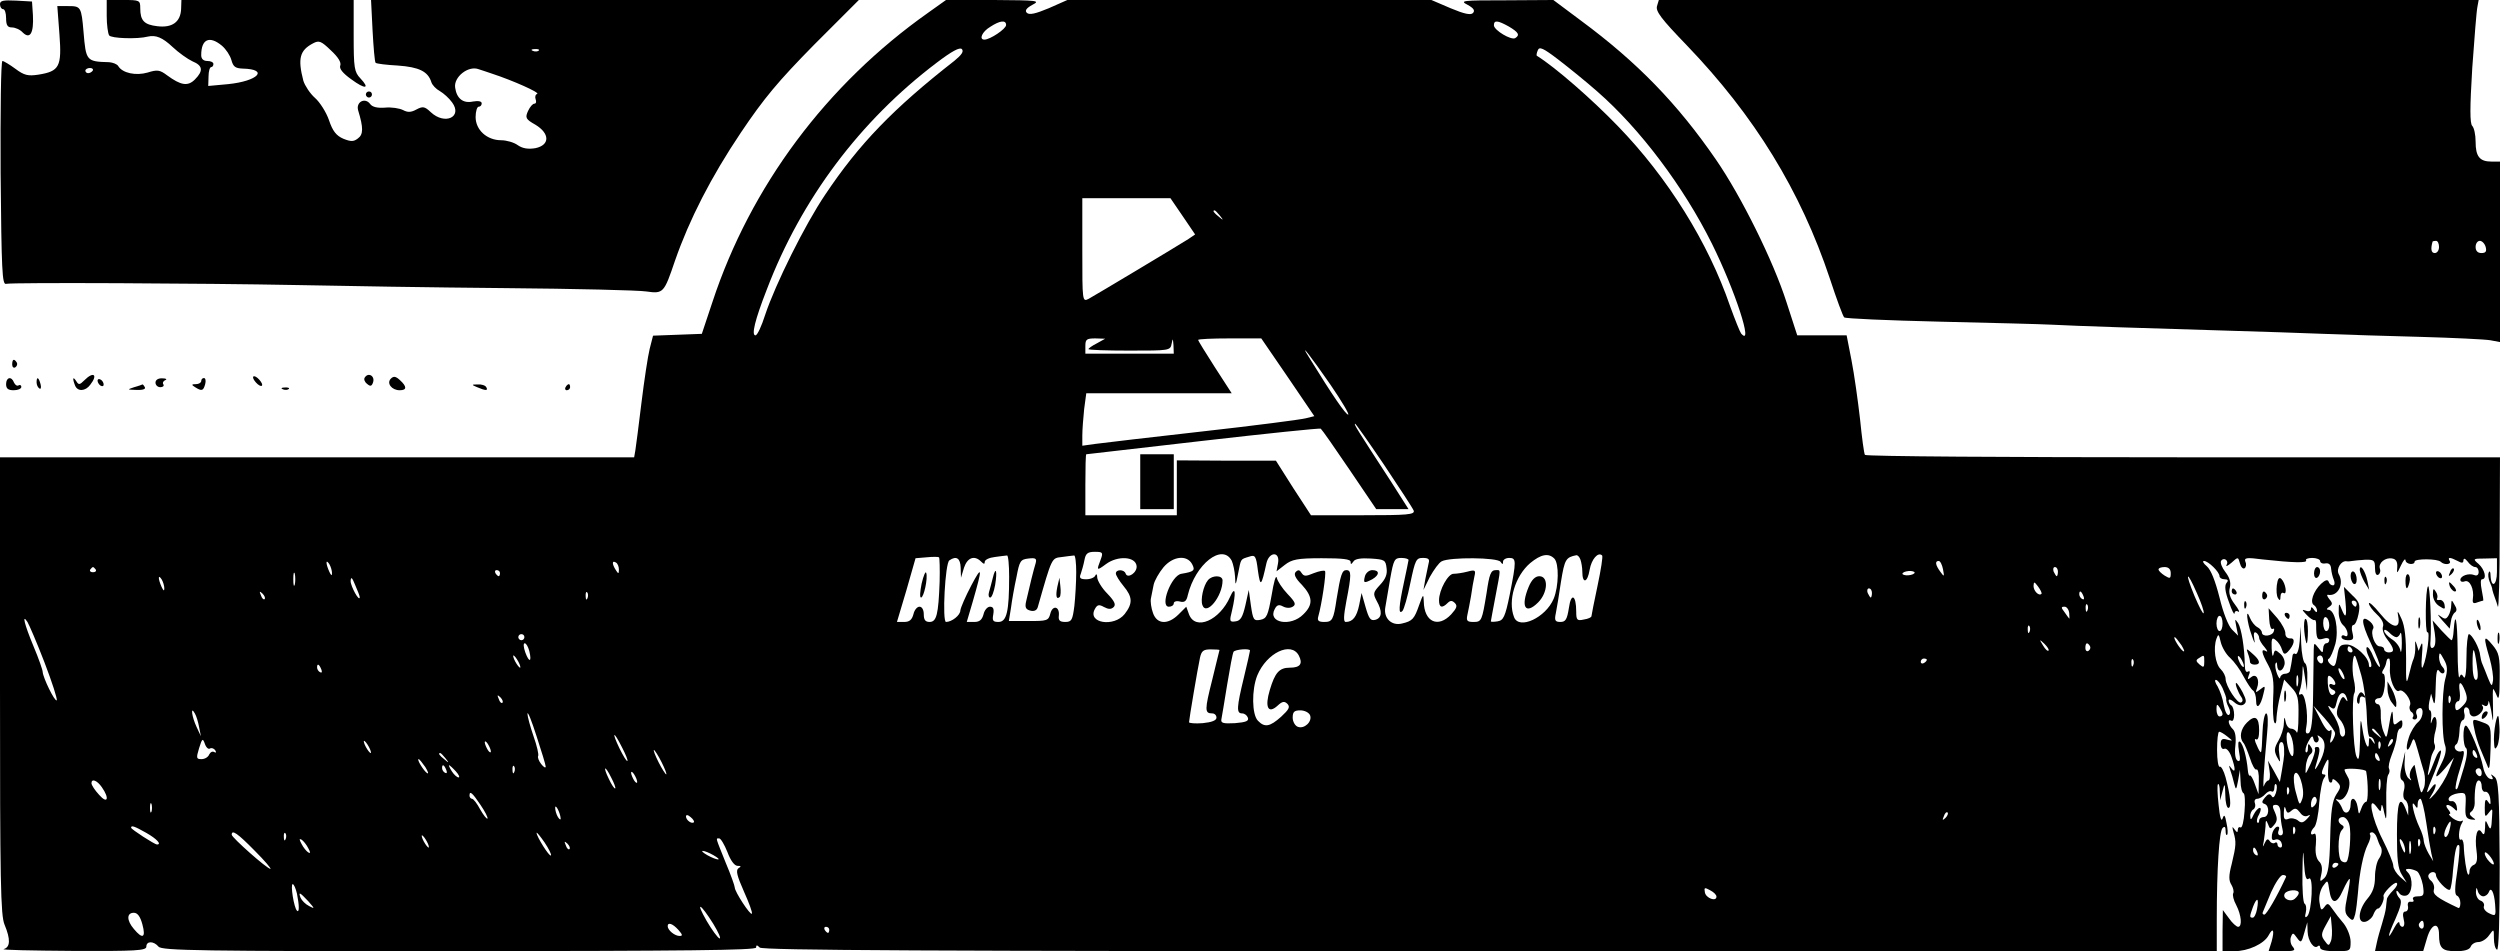 <?xml version="1.0" standalone="no"?>
<!DOCTYPE svg PUBLIC "-//W3C//DTD SVG 20010904//EN"
 "http://www.w3.org/TR/2001/REC-SVG-20010904/DTD/svg10.dtd">
<svg version="1.0" xmlns="http://www.w3.org/2000/svg"
 width="820pt" height="312pt" viewBox="0 0 820 312"
 preserveAspectRatio="xMidYMid meet">

<g transform="translate(0,312) scale(0.1,-0.1)"
fill="#000000" stroke="none">
<path d="M0 3106 c0 -9 5 -16 10 -16 6 0 10 -13 10 -30 0 -23 5 -30 19 -30 11
0 27 -7 36 -17 24 -23 36 -1 33 57 l-3 45 -52 3 c-43 2 -53 0 -53 -12z"/>
<path d="M350 3068 c0 -29 4 -58 8 -64 6 -10 93 -13 127 -4 26 6 48 -3 81 -34
20 -19 50 -40 65 -47 34 -14 37 -31 8 -60 -23 -23 -46 -19 -91 14 -24 18 -32
19 -64 9 -38 -11 -82 -2 -96 21 -4 7 -18 12 -30 13 -75 2 -76 4 -84 99 -7 83
-9 85 -50 85 l-36 0 7 -93 c8 -106 0 -121 -70 -132 -33 -5 -46 -2 -74 19 -19
14 -39 26 -43 26 -5 0 -7 -165 -6 -367 3 -321 5 -368 18 -364 21 5 645 2 955
-4 143 -3 449 -8 680 -10 231 -2 440 -7 465 -11 56 -8 58 -5 94 101 47 135
118 274 216 420 76 113 122 168 240 288 l147 147 -800 0 -800 0 5 -100 c3 -55
7 -103 10 -106 3 -3 36 -7 73 -9 69 -5 99 -19 110 -55 3 -9 15 -22 28 -29 12
-7 30 -23 40 -37 35 -48 -24 -75 -70 -32 -20 19 -26 20 -47 9 -18 -10 -29 -10
-44 -2 -12 6 -38 10 -59 8 -25 -2 -42 2 -49 12 -17 23 -48 6 -39 -22 17 -56
17 -78 -1 -91 -14 -11 -23 -11 -48 -1 -23 10 -35 25 -47 61 -9 26 -30 59 -46
73 -16 14 -33 40 -38 56 -19 73 -12 100 32 123 19 10 26 8 58 -23 24 -22 35
-40 31 -50 -4 -10 8 -25 36 -45 46 -34 63 -32 30 3 -20 21 -22 34 -22 140 l0
117 -282 0 -283 0 -1 -30 c-2 -42 -29 -62 -78 -56 -43 5 -56 18 -56 59 0 26
-2 27 -55 27 l-55 0 0 -52z m378 -98 c13 -11 27 -32 31 -47 6 -22 13 -27 37
-28 87 -2 51 -41 -48 -51 l-65 -6 1 31 c0 17 4 31 9 31 4 0 7 5 7 10 0 6 -9
10 -20 10 -13 0 -20 7 -20 19 0 53 27 65 68 31z m1039 -16 c-3 -3 -12 -4 -19
-1 -8 3 -5 6 6 6 11 1 17 -2 13 -5z m-1463 -66 c-3 -4 -9 -8 -15 -8 -5 0 -9 4
-9 8 0 5 7 9 15 9 8 0 12 -4 9 -9z m1311 -10 c67 -22 157 -62 147 -66 -6 -2
-8 -10 -5 -18 3 -8 1 -14 -4 -14 -6 0 -15 -11 -21 -24 -10 -22 -8 -27 24 -45
48 -29 48 -67 0 -77 -24 -4 -42 -1 -58 10 -12 9 -37 16 -54 16 -47 0 -84 34
-84 76 0 19 5 34 10 34 6 0 10 5 10 11 0 7 -11 9 -29 6 -32 -7 -53 10 -58 45
-6 35 43 74 77 61 8 -3 29 -9 45 -15z"/>
<path d="M3044 3078 c-333 -235 -582 -569 -707 -948 l-35 -105 -80 -3 -80 -3
-11 -43 c-6 -24 -18 -104 -27 -177 -9 -74 -18 -144 -20 -156 l-4 -23 -1040 0
-1040 0 0 -749 c0 -643 2 -754 15 -784 20 -48 19 -74 -3 -80 -9 -3 92 -5 226
-6 209 -1 242 1 242 14 0 19 24 19 40 0 11 -13 134 -15 986 -15 737 1 974 3
974 12 0 9 3 9 12 0 9 -9 555 -12 2395 -12 l2384 0 0 103 c0 169 8 290 19 301
7 7 10 4 10 -9 0 -10 2 -16 5 -13 3 3 2 20 -2 38 -5 28 -8 30 -13 15 -4 -12
-9 4 -13 45 -4 35 -5 66 -2 68 3 3 6 -8 6 -24 l1 -29 8 30 c7 28 8 27 9 -12 0
-24 5 -43 10 -43 11 0 7 40 -9 100 -6 22 -15 38 -19 35 -5 -2 -9 22 -9 55 0
33 3 60 7 60 4 0 16 -7 27 -16 19 -15 19 -15 -1 -10 -16 5 -21 1 -21 -14 0
-12 5 -19 12 -16 7 3 17 -9 23 -26 14 -39 14 -57 0 -38 -9 12 -9 11 -4 -5 4
-11 10 -31 13 -45 6 -23 7 -22 13 10 l6 35 2 -37 c0 -20 5 -38 10 -40 4 -1 6
-29 3 -60 -2 -32 -8 -55 -13 -52 -5 3 -9 -1 -9 -8 0 -10 -3 -9 -11 2 -8 11 -8
9 -3 -10 9 -31 9 -42 -6 -104 -10 -38 -10 -54 -1 -68 6 -10 9 -23 6 -28 -3 -5
1 -23 10 -39 17 -33 20 -71 6 -71 -5 0 -19 12 -30 28 l-20 27 -1 -67 0 -68 38
0 c46 0 98 24 113 52 15 28 20 17 10 -20 l-10 -32 46 0 c39 0 44 2 33 15 -7 8
-9 22 -6 31 6 16 8 15 20 -2 13 -18 15 -17 24 16 l10 35 1 -31 c1 -31 22 -60
34 -47 4 3 7 1 7 -5 0 -8 19 -12 50 -12 49 0 50 0 50 31 0 17 -10 43 -22 59
-13 15 -30 37 -38 49 -13 19 -16 20 -26 6 -10 -13 -12 -11 -16 15 -3 18 2 39
11 53 16 22 16 22 21 -12 7 -48 24 -49 45 -1 10 22 20 39 22 37 2 -2 -2 -28
-8 -57 -9 -44 -9 -55 4 -68 14 -14 16 -13 22 9 3 13 7 44 9 69 5 69 18 131 32
159 7 13 11 28 8 33 -3 4 0 8 6 8 6 0 13 -8 16 -17 3 -10 9 -25 14 -33 4 -10
2 -23 -6 -35 -8 -10 -14 -38 -14 -61 0 -31 -7 -51 -25 -72 -31 -37 -34 -83 -5
-75 10 3 22 14 25 24 4 10 10 19 15 19 8 0 22 30 18 40 -4 9 36 49 43 44 5 -3
-1 -14 -11 -24 -11 -11 -21 -24 -21 -30 -1 -5 -2 -18 -3 -27 -1 -10 -7 -34
-13 -53 -6 -19 -14 -47 -17 -62 l-6 -28 79 0 79 0 13 44 c14 47 39 54 39 11 0
-45 10 -55 55 -55 29 0 45 5 49 15 3 8 14 15 25 15 11 0 27 10 35 22 16 22 16
22 16 -9 0 -18 4 -35 10 -38 6 -4 9 93 9 274 -1 241 -4 283 -17 293 -12 10
-14 10 -8 1 5 -9 2 -11 -8 -7 -8 3 -18 20 -21 37 -9 45 -47 137 -57 137 -11 0
-10 -67 1 -74 5 -4 3 -29 -6 -59 -9 -28 -17 -58 -20 -66 -2 -8 -6 -12 -8 -9
-3 3 3 33 14 67 15 49 16 61 6 57 -17 -6 -32 13 -18 23 5 3 9 22 10 41 0 19 5
36 11 38 5 1 8 12 5 22 -3 11 0 20 6 20 6 0 11 -7 11 -15 0 -8 6 -15 14 -15
18 0 38 25 28 35 -4 5 -1 5 6 1 7 -5 13 -1 14 11 0 10 4 -2 9 -27 7 -45 7 -45
6 13 -1 31 -1 57 1 57 1 0 7 -10 12 -23 6 -16 9 0 9 58 1 71 -2 84 -24 110
-29 35 -30 27 -9 -44 8 -29 13 -62 11 -74 -3 -20 -5 -19 -16 8 -6 17 -15 37
-18 45 -4 8 -7 22 -8 30 -1 22 -27 70 -37 70 -4 0 -8 -35 -8 -77 0 -48 -4 -73
-9 -64 -7 11 -9 11 -14 0 -3 -8 -6 33 -6 90 -1 99 -8 132 -13 63 -1 -18 -4
-32 -7 -32 -2 0 -17 15 -33 32 l-29 33 7 -41 c4 -27 2 -44 -5 -48 -7 -5 -11 2
-9 21 4 55 -2 186 -8 180 -9 -8 -10 -156 -2 -151 10 6 -2 -84 -14 -111 -5 -13
-7 -1 -4 35 3 34 2 47 -3 35 l-8 -20 -6 20 c-5 16 -6 15 -5 -5 1 -14 -2 -32
-5 -40 -4 -8 -11 -33 -16 -55 -8 -34 -10 -26 -9 55 0 66 -4 106 -15 130 -12
27 -15 29 -11 9 9 -45 -19 -41 -59 8 -20 25 -37 40 -37 34 0 -7 12 -23 26 -36
17 -16 24 -30 20 -41 -3 -9 3 -27 14 -41 24 -31 25 -43 5 -43 -8 0 -15 5 -15
10 0 6 -7 10 -15 10 -15 0 -31 42 -21 58 3 5 -1 15 -9 22 -32 27 -32 1 1 -69
19 -40 33 -76 30 -78 -3 -3 -12 12 -21 32 -8 21 -18 35 -22 32 -3 -4 0 -18 7
-32 7 -14 10 -28 7 -32 -4 -3 -7 -1 -7 6 0 25 -45 66 -72 67 -23 0 -27 -5 -32
-39 -6 -33 -9 -37 -22 -26 -8 7 -11 15 -6 18 6 3 15 25 22 49 12 47 -1 112
-23 112 -7 0 -6 4 2 9 12 8 13 12 1 26 -7 9 -9 15 -4 14 32 -6 54 35 35 68 -9
17 8 45 26 42 4 -1 13 0 18 1 6 1 25 3 42 4 30 1 33 -2 33 -27 0 -17 4 -26 11
-22 6 4 8 13 5 20 -6 18 18 38 41 33 12 -2 17 -11 16 -28 -2 -23 -1 -23 12 5
8 17 14 24 15 18 0 -14 30 -18 30 -5 0 10 76 10 86 -1 11 -11 36 -9 29 3 -8
13 1 13 26 0 14 -8 19 -7 19 2 1 8 5 7 14 -4 7 -10 18 -18 25 -18 6 0 11 -7
11 -16 0 -10 -6 -14 -15 -10 -18 7 -45 -3 -45 -16 0 -6 7 -8 14 -5 17 7 32
-26 27 -57 -2 -14 2 -17 14 -12 9 3 18 6 20 6 1 0 -1 16 -5 35 -4 20 -4 35 1
35 17 0 9 32 -11 50 -20 17 -19 18 20 18 l40 1 0 -45 c0 -45 -19 -55 -21 -11
0 12 -3 16 -6 9 -3 -7 -1 -20 3 -30 4 -9 9 -21 9 -27 1 -5 5 -17 8 -25 3 -8 8
-22 10 -30 3 -8 6 99 6 238 l1 252 -1039 0 c-572 0 -1042 3 -1044 8 -3 4 -10
57 -16 117 -7 61 -19 147 -28 193 l-16 82 -81 0 -81 0 -35 108 c-43 135 -149
349 -232 469 -126 183 -258 319 -442 455 l-91 68 -155 -1 c-146 0 -153 -1
-126 -15 20 -11 25 -19 17 -27 -7 -7 -28 -3 -73 16 l-63 27 -597 0 -597 0 -61
-27 c-43 -18 -64 -23 -72 -15 -7 7 -2 15 18 26 27 14 20 15 -127 16 l-156 0
-59 -42z m256 -40 c0 -13 -53 -48 -71 -48 -19 0 -8 26 19 42 32 21 52 23 52 6z
m1649 -5 c32 -19 37 -28 21 -38 -13 -8 -70 26 -70 42 0 18 13 16 49 -4z
m-1818 -112 c-201 -157 -313 -273 -424 -439 -67 -99 -164 -295 -197 -394 -12
-38 -26 -68 -32 -68 -14 0 -2 50 37 150 113 297 306 554 557 744 50 38 76 52
83 45 7 -8 -1 -19 -24 -38z m2108 -101 c140 -122 283 -312 376 -499 76 -153
138 -343 96 -295 -4 5 -20 45 -36 89 -72 210 -205 423 -369 592 -84 87 -204
192 -265 230 -2 1 -1 9 3 18 5 13 17 8 68 -31 35 -27 92 -73 127 -104z m-1359
-410 l40 -59 -22 -15 c-36 -23 -305 -184 -327 -196 -21 -11 -21 -9 -21 160 l0
170 145 0 144 0 41 -60z m121 3 c13 -16 12 -17 -3 -4 -17 13 -22 21 -14 21 2
0 10 -8 17 -17z m-403 -419 c-16 -8 -28 -17 -28 -19 0 -3 60 -5 134 -5 132 0
135 0 139 23 4 19 4 18 6 -5 l1 -28 -145 0 -145 0 0 25 c0 22 4 25 33 25 l32
-1 -27 -15z m626 -111 l87 -128 -28 -7 c-15 -4 -167 -24 -338 -43 -170 -19
-329 -38 -352 -41 l-43 -6 0 33 c0 19 3 58 6 87 l7 52 238 0 239 0 -55 85
c-30 47 -55 87 -55 90 0 3 47 5 103 5 l104 0 87 -127z m140 -25 c37 -54 63
-98 58 -98 -8 0 -51 62 -129 189 -34 54 6 3 71 -91z m176 -263 c50 -75 94
-142 97 -150 4 -13 -21 -15 -166 -15 l-171 0 -58 89 -57 90 -162 0 -163 1 0
-90 0 -90 -150 0 -150 0 0 100 c0 55 1 100 3 100 1 0 173 20 382 44 209 24
383 42 387 40 4 -3 46 -63 94 -134 l88 -130 53 0 53 0 -56 88 c-113 174 -125
192 -119 192 2 0 45 -61 95 -135z m-930 -311 c-14 -36 -13 -37 18 -14 38 28
96 25 100 -6 3 -22 -30 -44 -36 -25 -5 14 -32 14 -32 0 0 -6 11 -24 25 -41 30
-36 31 -57 4 -92 -35 -44 -123 -30 -98 16 8 15 14 16 30 7 15 -8 24 -8 32 0 8
8 2 20 -21 44 -18 18 -32 42 -33 52 0 11 -3 14 -6 8 -2 -7 -16 -13 -30 -13
-20 0 -24 4 -18 18 3 9 9 29 12 45 4 22 11 27 34 27 26 0 28 -2 19 -26z m-528
-72 c-4 -108 -10 -132 -33 -132 -14 0 -19 7 -19 25 0 15 -6 25 -14 25 -8 0
-17 -11 -20 -25 -5 -18 -13 -25 -30 -25 l-24 0 31 104 30 105 36 3 c20 2 38 2
41 0 2 -2 3 -38 2 -80z m228 16 c0 -114 -8 -148 -35 -148 -18 0 -21 4 -17 25
3 18 0 25 -11 25 -8 0 -18 -11 -21 -25 -5 -18 -13 -25 -30 -25 l-25 0 20 68
c32 111 31 120 -5 52 -19 -36 -35 -73 -36 -82 0 -16 -28 -38 -47 -38 -13 0 -3
194 11 202 23 16 36 7 37 -24 l1 -33 10 33 c11 33 34 42 56 20 9 -9 12 -9 12
-1 0 7 15 14 33 16 17 2 35 5 40 5 4 1 7 -31 7 -70z m220 15 c0 -32 -3 -82 -6
-110 -6 -47 -9 -53 -30 -53 -18 0 -23 5 -21 21 3 31 -21 35 -28 6 -6 -23 -11
-24 -71 -24 l-65 0 7 43 c3 24 11 69 18 101 10 53 13 58 39 61 24 3 28 0 24
-15 -6 -19 -21 -79 -31 -124 -5 -21 -2 -28 14 -32 12 -3 21 1 24 12 47 165 45
160 79 164 17 2 35 5 40 5 4 1 7 -24 7 -55z m510 38 c5 -11 10 -35 11 -53 1
-31 2 -30 10 11 10 50 7 46 36 55 20 7 23 3 29 -46 8 -55 11 -52 28 25 9 38
45 39 38 0 l-5 -27 27 21 c23 18 41 22 121 22 69 0 95 -3 95 -12 0 -9 2 -9 9
1 5 9 25 12 57 10 46 -3 49 -5 52 -32 3 -20 -4 -36 -22 -55 -22 -24 -23 -28
-11 -51 20 -35 18 -57 -4 -63 -16 -4 -21 4 -32 42 l-13 46 -8 -40 c-8 -38 -21
-55 -44 -55 -8 0 -7 20 2 68 17 87 17 102 0 102 -14 0 -19 -15 -32 -95 -10
-68 -14 -75 -40 -75 -19 0 -24 4 -20 18 11 38 27 144 22 149 -3 3 -19 0 -37
-7 -26 -11 -32 -11 -40 1 -6 10 -11 11 -19 3 -7 -7 -2 -20 20 -42 36 -39 38
-65 5 -97 -41 -42 -118 -28 -94 17 7 14 14 16 27 9 11 -6 24 -6 32 -1 12 7 9
15 -17 42 -17 18 -33 42 -35 53 -3 11 -10 -14 -17 -57 -12 -67 -16 -77 -37
-81 -22 -4 -24 0 -31 47 l-7 51 -11 -50 c-9 -39 -16 -51 -32 -53 -20 -3 -21 0
-12 35 14 60 11 84 -6 46 -34 -78 -114 -113 -135 -58 l-9 25 -25 -25 c-35 -35
-71 -33 -84 4 -6 16 -9 38 -7 48 2 10 6 30 9 45 3 14 18 40 32 57 31 37 77 42
94 11 11 -21 7 -25 -35 -32 -33 -5 -72 -108 -41 -108 9 0 16 5 16 11 0 6 9 9
20 6 15 -4 22 1 26 21 25 102 113 171 144 113z m1058 7 c16 -16 15 -91 -2
-132 -26 -62 -114 -103 -130 -60 -21 54 4 135 53 177 35 29 60 34 79 15z m86
-4 c3 -9 6 -26 6 -39 0 -41 17 -37 24 6 6 35 28 60 41 47 3 -3 -4 -47 -15 -99
-11 -52 -20 -97 -20 -100 0 -4 -11 -9 -25 -11 -22 -5 -25 -2 -25 26 0 55 -17
63 -24 12 -6 -38 -11 -46 -28 -46 -17 0 -20 5 -15 28 3 15 11 62 17 104 12 74
16 80 51 87 4 0 10 -6 13 -15z m-564 -1 c-1 -5 -7 -37 -15 -73 -17 -79 -19
-108 -5 -94 5 5 17 47 26 92 16 76 19 82 41 82 18 0 23 -4 19 -17 -2 -10 -7
-34 -11 -53 l-6 -35 21 43 c13 23 30 47 39 51 26 14 184 13 193 -2 6 -9 8 -9
8 1 0 6 9 12 20 12 24 0 24 -9 2 -120 -15 -74 -21 -85 -40 -88 -12 -2 -22 -2
-22 0 0 2 7 38 15 81 18 95 18 87 1 87 -16 0 -21 -13 -30 -75 -15 -91 -16 -95
-43 -95 -21 0 -24 4 -20 23 3 12 8 40 12 62 3 22 8 51 11 64 5 21 3 23 -23 16
-15 -4 -36 -7 -45 -7 -18 1 -48 -53 -48 -87 0 -24 10 -27 28 -9 9 9 15 9 24 0
9 -9 6 -17 -12 -37 -43 -46 -89 -25 -90 42 -1 26 -2 25 -15 -11 -16 -46 -22
-53 -56 -61 -35 -9 -62 18 -55 54 2 14 10 56 16 94 11 61 14 67 36 67 13 0 24
-3 24 -7z m2683 -16 c-3 -7 4 -3 16 7 22 20 22 20 28 -2 3 -12 10 -19 15 -16
5 3 7 13 3 21 -5 14 3 15 57 8 100 -11 147 -12 142 -3 -3 4 6 8 20 8 14 0 26
-5 26 -10 0 -6 8 -10 17 -8 12 2 18 -4 19 -17 1 -11 5 -28 9 -37 4 -10 3 -18
-3 -18 -6 0 -12 5 -14 12 -3 8 -11 6 -25 -7 -25 -24 -38 -61 -23 -70 5 -3 10
-12 10 -18 0 -7 -4 -6 -10 3 -6 9 -10 11 -10 3 0 -7 -7 -10 -17 -6 -14 5 -13
3 3 -14 10 -11 22 -18 25 -17 4 2 6 -4 6 -14 0 -48 3 -53 23 -47 11 4 20 2 20
-4 0 -6 -4 -11 -10 -11 -5 0 -10 -8 -10 -17 -1 -16 -2 -16 -15 1 -15 19 -15
19 -16 -5 0 -13 -1 -79 -2 -146 -1 -88 -6 -124 -15 -128 -9 -3 -11 3 -7 23 7
39 -5 113 -18 105 -7 -4 -8 0 -4 11 4 10 8 34 9 54 1 37 1 36 8 -8 l7 -45 1
42 c1 23 -2 45 -8 48 -5 3 -11 32 -12 63 l-2 57 -3 -48 c-2 -26 -8 -45 -14
-42 -5 4 -10 -1 -10 -9 -1 -9 -3 -20 -4 -26 -1 -5 -3 -14 -4 -20 0 -5 -8 -10
-16 -10 -8 0 -15 -6 -16 -12 0 -7 -5 -2 -10 11 -5 13 -8 29 -5 35 2 6 5 3 5
-6 1 -24 17 -23 24 1 3 12 -3 27 -13 36 -17 15 -19 15 -23 -2 -3 -10 -5 -1 -6
21 -1 33 1 37 14 26 8 -6 17 -20 20 -31 5 -15 9 -17 19 -7 22 23 26 46 8 44
-10 0 -16 6 -16 16 1 9 -11 32 -26 50 l-29 33 2 -36 c1 -21 6 -35 11 -32 5 3
7 0 4 -8 -5 -16 -38 -19 -39 -4 0 6 -7 14 -15 18 -9 5 -19 18 -24 30 -15 39
-11 -12 6 -58 8 -25 12 -29 8 -12 -3 19 -1 26 6 22 5 -3 10 -11 10 -17 0 -6 8
-20 18 -31 9 -11 11 -17 5 -13 -18 10 -16 -4 7 -46 16 -30 19 -52 16 -107 -2
-38 0 -74 4 -81 4 -7 7 0 7 17 1 15 6 50 13 76 l12 48 24 -26 c21 -22 24 -35
23 -93 0 -37 -3 -61 -6 -54 -2 6 -11 12 -18 12 -8 0 -16 10 -18 23 -4 18 -5
17 -6 -6 0 -16 -9 -42 -18 -57 -14 -24 -14 -33 -5 -52 12 -22 12 -21 8 9 -3
18 -1 35 4 38 9 5 13 -9 12 -40 0 -5 -3 -28 -7 -50 l-7 -40 -19 35 -20 35 5
-32 c3 -18 1 -33 -4 -33 -4 0 -11 -8 -14 -17 -5 -19 -1 52 10 170 4 40 3 67
-3 67 -5 0 -11 -28 -12 -62 -1 -35 -3 -64 -5 -65 -2 -2 -8 8 -14 23 -7 14 -8
23 -2 19 6 -4 10 8 10 29 0 44 -13 53 -40 26 -21 -21 -26 -49 -12 -66 5 -5 14
-28 22 -51 7 -23 17 -40 21 -37 5 3 9 -14 8 -38 l-1 -43 -12 33 c-6 18 -14 31
-16 28 -3 -2 -6 5 -7 17 -4 45 -16 87 -26 94 -6 4 -7 -7 -3 -32 5 -27 4 -35
-5 -30 -7 5 -10 23 -7 49 3 27 0 46 -8 54 -15 14 -19 36 -5 28 5 -3 9 6 9 19
0 14 -4 28 -9 31 -5 3 -9 10 -9 16 0 6 8 4 18 -5 11 -10 23 -13 31 -8 10 7 10
14 -3 40 -9 17 -19 31 -21 31 -6 0 6 -32 17 -47 5 -7 5 -14 -1 -17 -11 -7 -51
54 -51 77 0 9 -7 23 -16 32 -18 17 -25 69 -14 100 6 17 8 16 14 -11 4 -17 18
-41 31 -52 13 -12 33 -39 44 -61 12 -22 25 -42 31 -46 5 -3 10 -18 10 -33 0
-32 15 -19 24 22 7 27 6 28 -10 15 -16 -12 -17 -12 -11 4 10 27 -2 50 -19 36
-12 -10 -13 -8 -8 6 5 11 4 16 -3 12 -6 -4 -10 5 -10 21 -1 58 -11 120 -22
138 -11 16 -11 15 -6 -11 l6 -30 -20 20 c-12 12 -29 55 -41 105 -14 55 -28 91
-42 103 -11 9 -15 17 -9 17 14 0 51 -36 51 -50 0 -5 7 -10 16 -10 12 0 14 -4
7 -12 -7 -9 -5 -29 8 -63 9 -27 18 -44 18 -37 1 7 6 10 12 6 7 -4 2 7 -11 24
-16 21 -21 38 -16 55 4 17 -1 33 -15 51 -11 14 -17 30 -14 36 9 14 27 1 18
-13z m-6214 -27 c0 -10 -3 -8 -9 5 -12 27 -12 43 0 25 5 -8 9 -22 9 -30z m941
12 c0 -15 -2 -15 -10 -2 -13 20 -13 33 0 25 6 -3 10 -14 10 -23z m4343 1 c5
-26 4 -26 -9 -8 -16 22 -18 35 -5 35 5 0 11 -12 14 -27z m-6059 -1 c3 -5 -1
-9 -9 -9 -8 0 -12 4 -9 9 3 4 7 8 9 8 2 0 6 -4 9 -8z m6436 -7 c0 -8 -2 -15
-4 -15 -2 0 -6 7 -10 15 -3 8 -1 15 4 15 6 0 10 -7 10 -15z m370 -5 c0 -18 -2
-19 -20 -8 -11 7 -20 16 -20 20 0 5 9 8 20 8 13 0 20 -7 20 -20z m-6153 -37
c-3 -10 -5 -2 -5 17 0 19 2 27 5 18 2 -10 2 -26 0 -35z m673 37 c0 -5 -2 -10
-4 -10 -3 0 -8 5 -11 10 -3 6 -1 10 4 10 6 0 11 -4 11 -10z m4640 2 c0 -4 -9
-8 -20 -9 -11 -1 -20 2 -20 5 0 4 9 8 20 9 11 1 20 -2 20 -5z m-5741 -52 c0
-10 -3 -8 -9 5 -12 27 -12 43 0 25 5 -8 9 -22 9 -30z m641 -29 c-1 -17 -30 36
-30 53 1 16 5 12 15 -13 8 -18 15 -36 15 -40z m6026 13 c14 -31 24 -60 22 -65
-2 -5 -15 21 -30 56 -33 80 -26 87 8 9z m-510 -2 c-9 -8 -26 10 -26 26 1 15 2
15 15 -2 8 -11 13 -21 11 -24z m-556 3 c0 -8 -2 -15 -4 -15 -2 0 -6 7 -10 15
-3 8 -1 15 4 15 6 0 10 -7 10 -15z m-5272 -20 c-3 -3 -9 2 -12 12 -6 14 -5 15
5 6 7 -7 10 -15 7 -18z m1059 3 c-3 -8 -6 -5 -6 6 -1 11 2 17 5 13 3 -3 4 -12
1 -19z m4907 6 c3 -8 2 -12 -4 -9 -6 3 -10 10 -10 16 0 14 7 11 14 -7z m13
-46 c-3 -8 -6 -5 -6 6 -1 11 2 17 5 13 3 -3 4 -12 1 -19z m-60 -9 c1 -12 1
-20 0 -18 -2 2 -9 12 -16 22 -11 14 -11 17 1 17 7 0 14 -10 15 -21z m503 -34
c0 -14 -4 -25 -10 -25 -5 0 -10 11 -10 25 0 14 5 25 10 25 6 0 10 -11 10 -25z
m350 -6 c0 -10 -4 -19 -10 -19 -5 0 -10 12 -10 26 0 14 4 23 10 19 6 -3 10
-15 10 -26z m-7494 -122 c25 -65 43 -121 40 -124 -6 -6 -45 74 -46 93 0 6 -13
44 -30 84 -30 72 -39 109 -20 80 5 -8 31 -68 56 -133z m6511 101 c-3 -8 -6 -5
-6 6 -1 11 2 17 5 13 3 -3 4 -12 1 -19z m1203 -18 c5 0 11 6 13 13 3 6 5 -8 5
-33 0 -25 -3 -35 -5 -23 -2 12 -15 29 -29 37 -13 9 -24 21 -24 27 0 6 7 3 16
-5 8 -9 19 -16 24 -16z m-6140 0 c0 -5 -4 -10 -10 -10 -5 0 -10 5 -10 10 0 6
5 10 10 10 6 0 10 -4 10 -10z m5435 -26 c9 -15 12 -23 6 -20 -11 7 -35 46 -28
46 3 0 12 -12 22 -26z m-436 -18 c-3 -3 -11 5 -18 17 -13 21 -12 21 5 5 10
-10 16 -20 13 -22z m-4983 -1 c9 -37 0 -40 -13 -5 -6 17 -7 30 -2 30 5 0 11
-11 15 -25z m5119 16 c3 -5 1 -12 -5 -16 -5 -3 -10 1 -10 9 0 18 6 21 15 7z
m860 -11 c3 -5 1 -10 -4 -10 -6 0 -11 5 -11 10 0 6 2 10 4 10 3 0 8 -4 11 -10z
m-3715 -2 c-1 -2 -11 -46 -24 -98 -25 -99 -25 -110 0 -110 8 0 14 -6 14 -14 0
-9 -15 -15 -45 -18 -25 -2 -45 0 -45 3 0 8 28 175 36 212 5 22 11 27 35 27 16
0 29 -1 29 -2z m100 -2 c0 -3 -9 -42 -20 -88 -24 -99 -25 -118 -6 -118 8 0 16
-6 19 -14 4 -11 -6 -15 -42 -18 -38 -2 -47 0 -45 12 2 8 10 60 19 114 9 55 18
103 21 108 5 8 54 12 54 4z m160 -16 c14 -27 5 -40 -29 -40 -35 0 -49 -16 -66
-73 -17 -56 -6 -80 25 -52 16 15 23 16 33 6 9 -10 5 -18 -21 -42 -37 -33 -54
-36 -76 -13 -20 20 -21 102 -2 149 31 74 111 112 136 65z m3864 -32 c5 -32 4
-48 -3 -48 -7 0 -11 22 -11 52 0 62 5 60 14 -4z m-104 -47 c-11 -44 -12 -185
0 -216 5 -13 1 -33 -11 -57 -27 -53 -24 -58 11 -18 l29 35 -17 -43 c-9 -24
-30 -57 -45 -75 -19 -21 -23 -23 -13 -7 20 31 20 52 1 26 -21 -27 -19 -19 11
53 14 35 23 66 20 69 -3 2 -11 -8 -17 -24 -23 -59 -30 -71 -23 -39 3 17 7 35
8 40 1 6 5 16 9 23 5 6 5 16 2 22 -3 5 -2 26 4 45 9 35 -3 61 -13 28 -3 -10
-4 -6 -2 10 2 15 0 27 -4 27 -4 0 -5 12 -2 28 l6 27 7 -25 c5 -17 7 -1 8 45 1
47 4 65 11 55 5 -8 12 -11 16 -7 4 4 2 13 -4 19 -7 7 -12 21 -12 33 1 17 3 16
16 -8 12 -21 13 -35 4 -66z m-6320 59 c6 -11 8 -20 6 -20 -3 0 -10 9 -16 20
-6 11 -8 20 -6 20 3 0 10 -9 16 -20z m5530 -1 c0 -18 -2 -20 -15 -9 -13 11
-13 15 -3 21 18 12 18 12 18 -12z m130 -14 c0 -5 -5 -3 -10 5 -5 8 -10 20 -10
25 0 6 5 3 10 -5 5 -8 10 -19 10 -25z m260 19 c0 -8 -4 -12 -10 -9 -5 3 -10
10 -10 16 0 5 5 9 10 9 6 0 10 -7 10 -16z m125 -49 c9 -33 17 -92 18 -132 1
-39 5 -71 10 -70 5 1 12 -5 14 -13 4 -13 3 -13 -6 0 -9 13 -11 12 -11 -4 0
-34 -14 -6 -21 42 -6 42 -7 38 -8 -33 -2 -62 -4 -75 -12 -56 -11 27 -16 192
-7 207 4 6 3 27 -2 47 -7 32 -3 84 5 75 2 -2 11 -30 20 -63z m-1425 51 c0 -3
-4 -8 -10 -11 -5 -3 -10 -1 -10 4 0 6 5 11 10 11 6 0 10 -2 10 -4z m677 -18
c-3 -8 -6 -5 -6 6 -1 11 2 17 5 13 3 -3 4 -12 1 -19z m842 -10 c-3 -35 17 -82
30 -74 13 9 42 -30 36 -47 -4 -8 -1 -18 4 -22 6 -3 9 -11 6 -16 -4 -5 -1 -9 5
-9 7 0 10 7 7 15 -4 8 -2 17 4 20 19 13 21 -25 1 -43 -11 -9 -25 -32 -31 -51
-13 -39 -6 -56 8 -20 8 22 9 21 21 -21 7 -25 16 -57 21 -73 4 -15 4 -38 0 -50
-9 -22 -9 -22 -16 4 -3 14 -8 34 -10 45 -2 10 -4 21 -5 24 0 3 -5 -3 -11 -13
-5 -9 -7 -23 -3 -30 5 -9 4 -9 -7 1 -7 7 -13 29 -12 50 l2 37 -10 -44 c-8 -32
-8 -46 1 -51 6 -4 9 -17 5 -32 -4 -15 -2 -29 4 -32 6 -4 11 -17 10 -29 l0 -22
-9 23 c-19 47 -28 19 -28 -85 0 -81 3 -112 16 -132 l16 -26 -22 19 c-12 11
-22 27 -22 36 0 10 -16 48 -35 86 -36 70 -51 149 -20 108 14 -19 14 -19 16 1
1 11 5 2 9 -20 7 -32 8 -26 7 35 -1 41 2 81 6 88 5 6 6 16 3 21 -3 5 1 25 9
45 8 20 16 47 17 61 1 14 6 25 10 25 4 0 8 7 8 16 0 14 -3 14 -15 4 -13 -11
-15 -8 -16 16 -1 33 -5 25 -14 -31 -7 -39 -8 -39 -17 -15 -6 14 -10 40 -9 58
1 17 -3 32 -9 32 -5 0 -10 5 -10 10 0 6 6 10 14 10 9 0 15 14 18 40 2 22 0 40
-5 40 -4 0 -5 6 0 13 4 6 8 15 9 20 3 15 4 17 10 17 3 0 4 -15 3 -32z m-6785
-4 c3 -8 2 -12 -4 -9 -6 3 -10 10 -10 16 0 14 7 11 14 -7z m6636 -29 c0 -5 -5
-3 -10 5 -5 8 -10 20 -10 25 0 6 5 3 10 -5 5 -8 10 -19 10 -25z m-153 -22 c-3
-10 -5 -4 -5 12 0 17 2 24 5 18 2 -7 2 -21 0 -30z m123 5 c0 -5 -4 -6 -10 -3
-5 3 -10 2 -10 -4 0 -5 6 -11 13 -14 6 -2 9 -8 5 -12 -12 -13 -21 2 -23 35 -1
24 1 28 12 19 7 -6 13 -16 13 -21z m-370 -15 c7 -16 13 -32 12 -36 -1 -4 2
-16 8 -27 6 -12 6 -21 1 -25 -6 -3 -13 11 -17 32 -3 21 -13 48 -20 61 -8 12
-11 22 -6 22 5 0 15 -12 22 -27z m796 -11 c8 -22 7 -31 -6 -45 -20 -21 -27
-22 -27 -2 0 8 5 15 10 15 5 0 7 14 5 30 -6 38 4 39 18 2z m-388 -23 c3 -11 2
-12 -6 -1 -7 11 -12 6 -21 -19 -9 -26 -8 -35 3 -48 18 -20 24 -53 11 -57 -5
-2 -11 7 -11 20 -1 14 -12 40 -25 58 -13 19 -16 27 -7 20 14 -11 17 -9 23 18
7 31 25 36 33 9z m-6050 -14 c-3 -3 -9 2 -12 12 -6 14 -5 15 5 6 7 -7 10 -15
7 -18z m6389 3 c-3 -8 -6 -5 -6 6 -1 11 2 17 5 13 3 -3 4 -12 1 -19z m-747
-40 c0 -5 -4 -8 -10 -8 -5 0 -10 10 -10 23 0 18 2 19 10 7 5 -8 10 -18 10 -22z
m369 -63 c1 -5 -4 -17 -9 -25 -8 -11 -9 -7 -4 15 3 17 2 25 -3 19 -5 -7 -17 6
-31 35 l-24 46 36 -40 c19 -22 35 -44 35 -50z m-7006 20 l6 -30 -14 30 c-16
34 -21 72 -6 45 5 -8 11 -28 14 -45z m1137 -130 c-1 -5 -7 -1 -15 9 -8 10 -12
22 -10 26 3 4 -4 34 -15 65 -11 32 -20 65 -20 74 1 9 14 -24 30 -74 16 -49 30
-94 30 -100z m2507 169 c8 -21 -19 -46 -40 -38 -9 3 -17 17 -17 30 0 19 5 24
25 24 14 0 28 -7 32 -16z m3504 -61 c13 -16 12 -17 -3 -4 -17 13 -22 21 -14
21 2 0 10 -8 17 -17z m-279 -38 c2 -19 1 -35 -3 -35 -8 0 -19 36 -19 63 0 32
18 9 22 -28z m-5482 -6 c12 -23 20 -43 18 -45 -3 -2 -14 17 -26 41 -27 56 -20
60 8 4z m5561 17 c5 3 6 11 2 17 -4 7 0 6 10 -2 18 -15 15 -47 -10 -91 -8 -14
-12 -17 -9 -7 16 52 18 67 6 67 -6 0 -9 -3 -7 -7 2 -5 -4 -26 -14 -48 -18 -38
-18 -39 -16 -10 1 17 8 35 14 40 9 7 10 15 3 25 -8 13 -10 12 -10 -4 0 -11 -3
-16 -7 -13 -3 4 0 19 8 34 11 20 15 22 17 9 2 -9 8 -14 13 -10z m-6912 -21 c5
3 13 0 17 -6 4 -7 3 -9 -3 -6 -6 4 -13 0 -17 -8 -3 -8 -14 -15 -25 -15 -17 0
-18 3 -8 36 10 32 12 34 19 14 4 -12 12 -19 17 -15z m7152 12 c-10 -9 -11 -8
-5 6 3 10 9 15 12 12 3 -3 0 -11 -7 -18z m-6631 -7 c6 -11 8 -20 6 -20 -3 0
-10 9 -16 20 -6 11 -8 20 -6 20 3 0 10 -9 16 -20z m400 -15 c0 -5 -5 -3 -10 5
-5 8 -10 20 -10 25 0 6 5 3 10 -5 5 -8 10 -19 10 -25z m6197 13 c-3 -8 -6 -5
-6 6 -1 11 2 17 5 13 3 -3 4 -12 1 -19z m-5637 -48 c11 -22 18 -40 15 -40 -2
0 -14 18 -25 40 -11 22 -18 40 -15 40 2 0 14 -18 25 -40z m5954 24 c3 -8 2
-12 -4 -9 -6 3 -10 10 -10 16 0 14 7 11 14 -7z m-6663 -11 c13 -16 12 -17 -3
-4 -17 13 -22 21 -14 21 2 0 10 -8 17 -17z m6343 1 c3 -8 2 -12 -4 -9 -6 3
-10 10 -10 16 0 14 7 11 14 -7z m-6409 -30 c9 -15 12 -23 6 -20 -11 7 -35 46
-28 46 3 0 12 -12 22 -26z m6241 -10 c-1 -19 1 -37 6 -40 4 -3 8 0 8 6 0 7 6
5 15 -4 14 -14 14 -18 -2 -42 -13 -21 -18 -53 -20 -143 -2 -90 -7 -119 -19
-131 -15 -14 -16 -13 -10 13 4 18 2 33 -8 42 -9 10 -13 29 -10 55 2 25 0 39
-6 35 -14 -8 -13 8 1 22 6 6 14 42 16 80 3 37 10 74 16 81 6 8 6 12 -2 12 -7
0 -7 7 1 25 15 33 18 32 14 -11z m-6172 0 c3 -8 2 -12 -4 -9 -6 3 -10 10 -10
16 0 14 7 11 14 -7z m31 -4 c10 -11 14 -20 9 -20 -5 0 -15 9 -22 20 -7 11 -11
20 -9 20 2 0 12 -9 22 -20z m192 -2 c-3 -8 -6 -5 -6 6 -1 11 2 17 5 13 3 -3 4
-12 1 -19z m318 -19 c9 -17 15 -33 13 -35 -3 -2 -12 12 -21 31 -21 43 -13 47
8 4z m5756 21 c7 -38 7 -100 0 -100 -5 0 -12 -10 -16 -22 -8 -22 -8 -22 -12 5
-5 31 -23 37 -23 8 0 -27 -19 -36 -27 -14 -4 10 -11 22 -17 26 -7 6 -5 7 5 4
22 -7 46 50 30 74 -6 10 -11 21 -11 24 0 7 70 3 71 -5z m379 -6 c0 -8 -4 -12
-10 -9 -5 3 -10 10 -10 16 0 5 5 9 10 9 6 0 10 -7 10 -16z m-6050 -29 c0 -5
-5 -3 -10 5 -5 8 -10 20 -10 25 0 6 5 3 10 -5 5 -8 10 -19 10 -25z m5462 -54
c-9 -25 -10 -24 -21 18 -7 23 -9 50 -6 60 11 28 37 -47 27 -78z m255 32 c-3
-10 -5 -4 -5 12 0 17 2 24 5 18 2 -7 2 -21 0 -30z m-7473 5 c26 -37 19 -57 -9
-25 -14 15 -25 32 -25 38 0 16 18 10 34 -13z m7806 2 c0 -11 6 -19 12 -17 7 1
14 -9 16 -23 2 -20 1 -22 -7 -10 -8 12 -11 7 -11 -19 0 -31 1 -33 13 -17 12
16 13 15 11 -11 -2 -45 -5 -49 -14 -28 -7 17 -9 16 -9 -10 -1 -23 -4 -26 -11
-15 -14 22 -24 -12 -17 -61 4 -29 1 -42 -9 -46 -8 -3 -14 -12 -14 -21 0 -8 -2
-13 -5 -10 -5 5 -13 59 -14 96 -1 13 -5 21 -9 18 -10 -6 -8 36 3 54 5 7 4 11
-1 7 -5 -3 -18 1 -29 9 -10 8 -15 14 -11 14 5 0 3 7 -4 15 -15 18 1 20 19 3
10 -11 12 -9 9 7 -2 11 -10 19 -17 17 -7 -1 -11 3 -9 10 3 7 16 14 31 16 25 3
26 1 24 -40 -2 -35 1 -43 18 -46 17 -2 17 -1 5 7 -10 8 -12 13 -4 19 6 4 11
16 11 27 -1 47 4 75 13 75 6 0 10 -9 10 -20z m-675 -21 c-5 -14 -10 -18 -14
-10 -6 9 -12 7 -22 -5 -11 -13 -11 -18 -1 -21 17 -6 15 -43 -3 -43 -8 0 -15
-5 -15 -12 0 -6 -3 -9 -6 -6 -3 4 -1 16 6 27 6 12 7 21 2 21 -5 0 -14 -10 -20
-22 -8 -18 -11 -19 -11 -6 -1 9 4 20 10 23 6 4 8 13 5 21 -3 8 1 14 8 14 7 0
19 7 26 15 7 8 16 12 21 9 5 -3 9 3 9 12 0 10 3 15 6 11 3 -3 3 -15 -1 -28z
m42 -1 c-3 -8 -6 -5 -6 6 -1 11 2 17 5 13 3 -3 4 -12 1 -19z m-5931 -38 c15
-22 25 -42 23 -45 -3 -2 -13 11 -24 30 -10 19 -22 35 -27 35 -4 0 -8 5 -8 10
0 18 9 10 36 -30z m6015 -3 c-8 -8 -11 -7 -11 4 0 20 13 34 18 19 3 -7 -1 -17
-7 -23z m367 -54 c6 -43 14 -89 17 -103 l6 -25 -15 25 c-8 14 -15 32 -16 41 0
9 -6 29 -14 45 -18 38 -31 95 -16 74 8 -13 10 -13 10 3 0 9 4 17 9 17 4 0 13
-35 19 -77z m-7461 35 c-3 -7 -5 -2 -5 12 0 14 2 19 5 13 2 -7 2 -19 0 -25z
m1342 -23 c0 -5 -4 -3 -9 5 -5 8 -9 22 -9 30 0 16 17 -16 18 -35z m5641 18 c0
-16 3 -38 6 -50 4 -15 2 -23 -6 -23 -7 0 -10 7 -6 16 4 10 1 14 -6 12 -7 -3
-14 -14 -16 -26 -2 -16 1 -20 11 -16 8 3 17 -2 20 -10 4 -9 2 -16 -3 -16 -6 0
-10 5 -10 11 0 5 -4 8 -9 4 -5 -3 -13 0 -17 7 -5 8 -10 6 -16 -8 -7 -15 -7
-14 -3 6 2 14 5 36 6 50 0 21 2 22 8 7 6 -17 8 -18 20 -3 11 13 11 22 3 41
-10 21 -9 25 3 25 10 0 15 -10 15 -27z m36 8 c12 10 17 8 28 -6 8 -12 18 -15
27 -10 8 5 7 0 -3 -10 -13 -14 -20 -16 -31 -6 -8 6 -22 9 -31 5 -13 -5 -16 0
-15 22 1 18 3 22 6 11 4 -15 8 -16 19 -6z m-1135 -24 c-10 -9 -11 -8 -5 6 3
10 9 15 12 12 3 -3 0 -11 -7 -18z m-4105 -14 c-7 -7 -26 7 -26 19 0 6 6 6 15
-2 9 -7 13 -15 11 -17z m5430 -9 c7 -26 0 -111 -9 -120 -3 -4 -10 -3 -16 1
-14 8 -14 88 0 102 8 8 8 13 0 17 -16 10 -13 26 4 26 8 0 18 -12 21 -26z m328
-18 c-3 -14 -10 -24 -14 -21 -5 3 -3 16 3 29 15 31 20 27 11 -8z m-7554 -8
c35 -20 51 -38 35 -38 -8 0 -85 50 -85 55 0 9 11 5 50 -17z m7047 0 c-3 -8 -6
-5 -6 6 -1 11 2 17 5 13 3 -3 4 -12 1 -19z m460 0 c-3 -8 -6 -5 -6 6 -1 11 2
17 5 13 3 -3 4 -12 1 -19z m-7152 -58 c33 -33 56 -60 52 -60 -11 0 -127 103
-127 112 0 18 19 5 75 -52z m102 38 c-3 -8 -6 -5 -6 6 -1 11 2 17 5 13 3 -3 4
-12 1 -19z m870 -54 c-5 -5 -47 62 -47 74 0 4 12 -11 26 -31 14 -21 24 -41 21
-43z m-407 46 c6 -11 8 -20 6 -20 -3 0 -10 9 -16 20 -6 11 -8 20 -6 20 3 0 10
-9 16 -20z m-389 -22 c8 -15 8 -18 0 -14 -6 4 -16 16 -22 28 -8 15 -8 18 0 14
6 -4 16 -16 22 -28z m1375 -13 c10 -27 23 -45 33 -45 12 0 13 -2 3 -8 -9 -7
-5 -24 18 -76 17 -38 29 -70 26 -73 -5 -6 -56 72 -56 86 0 5 -13 42 -30 82
-34 85 -33 79 -21 79 5 0 17 -20 27 -45z m5503 5 c0 -10 -3 -8 -9 5 -12 27
-12 43 0 25 5 -8 9 -22 9 -30z m18 -7 c-3 -10 -5 -2 -5 17 0 19 2 27 5 18 2
-10 2 -26 0 -35z m30 25 c-3 -8 -6 -5 -6 6 -1 11 2 17 5 13 3 -3 4 -12 1 -19z
m-6069 -13 c-3 -3 -9 2 -12 12 -6 14 -5 15 5 6 7 -7 10 -15 7 -18z m5705 -97
c16 13 10 -108 -5 -123 -7 -7 -9 -3 -5 12 3 13 1 26 -4 29 -5 3 -8 49 -7 102
1 75 3 83 5 34 3 -48 7 -61 16 -54z m487 26 c-9 -57 -9 -79 -1 -82 6 -2 11
-13 11 -24 0 -11 -3 -18 -7 -16 -70 33 -84 44 -80 60 3 9 -1 22 -9 29 -8 6
-11 15 -8 20 7 12 24 11 24 -1 0 -15 38 -55 46 -48 3 3 8 32 10 64 6 66 12 89
20 81 3 -3 0 -40 -6 -83z m-656 60 c3 -8 2 -12 -4 -9 -6 3 -10 10 -10 16 0 14
7 11 14 -7z m-5064 -9 c14 -8 21 -14 15 -14 -5 0 -21 6 -35 14 -14 8 -20 14
-15 14 6 0 21 -6 35 -14z m5840 -28 c0 -5 -7 -2 -15 7 -8 8 -15 20 -15 27 0
14 29 -20 30 -34z m-510 -1 c0 -3 -4 -8 -10 -11 -5 -3 -10 -1 -10 4 0 6 5 11
10 11 6 0 10 -2 10 -4z m258 -24 c7 -5 15 -25 19 -45 5 -33 3 -37 -16 -37 -13
0 -19 -4 -16 -10 4 -6 1 -9 -7 -8 -8 2 -12 -4 -10 -14 2 -10 -2 -18 -9 -18 -7
0 -9 -9 -5 -25 4 -14 2 -25 -4 -25 -5 0 -10 6 -10 13 -1 6 -8 0 -16 -15 -25
-48 -24 -30 3 28 18 41 22 59 14 67 -6 6 -11 16 -11 22 0 5 4 4 9 -4 5 -8 16
-11 25 -8 19 7 22 57 4 75 -9 9 -9 12 3 12 7 0 20 -4 27 -8z m-430 -19 c-30
-65 -64 -123 -71 -123 -5 0 -7 4 -5 8 2 4 14 33 27 65 14 31 31 57 39 57 7 0
12 -3 10 -7z m-6524 -54 c8 -40 8 -64 0 -56 -10 10 -22 87 -14 87 4 0 10 -14
14 -31z m4656 -10 c0 -18 -35 -5 -38 14 -3 16 -1 17 17 7 12 -6 21 -15 21 -21z
m2515 1 c7 0 15 6 18 13 7 21 18 1 21 -40 3 -38 2 -39 -19 -29 -13 6 -20 16
-18 23 3 7 -2 16 -11 19 -9 3 -15 16 -15 28 1 16 2 17 6 4 2 -10 11 -18 18
-18z m-605 11 c0 -5 -6 -13 -13 -19 -15 -13 -42 1 -33 17 8 13 46 15 46 2z
m-6529 -27 c22 -25 22 -26 3 -16 -12 6 -24 18 -28 27 -8 21 -3 19 25 -11z
m6392 -26 c-3 -16 -9 -28 -14 -28 -11 0 -11 3 1 36 13 33 20 29 13 -8z m-5063
-49 c17 -28 26 -49 20 -47 -6 2 -25 28 -42 57 -39 68 -21 59 22 -10z m-1873
-1 c12 -44 1 -50 -28 -15 -24 28 -24 53 0 53 12 0 21 -12 28 -38z m7178 -56
c-6 -15 -8 -15 -20 2 -12 16 -12 23 3 50 l17 31 3 -33 c2 -19 1 -41 -3 -50z
m305 52 c0 -8 -5 -12 -10 -9 -6 4 -8 11 -5 16 9 14 15 11 15 -7z m-5725 -14
c14 -16 15 -20 4 -20 -16 0 -39 19 -39 32 0 14 16 9 35 -12z m495 0 c0 -5 -2
-10 -4 -10 -3 0 -8 5 -11 10 -3 6 -1 10 4 10 6 0 11 -4 11 -10z"/>
<path d="M3740 1540 l0 -90 55 0 55 0 0 90 0 90 -55 0 -55 0 0 -90z"/>
<path d="M3023 1206 c-5 -25 -7 -46 -2 -46 9 0 23 63 17 81 -2 7 -9 -9 -15
-35z"/>
<path d="M3256 1223 c-4 -15 -9 -36 -12 -45 -3 -10 -1 -18 4 -18 5 0 12 19 16
41 8 48 2 64 -8 22z"/>
<path d="M3468 1195 c-6 -30 -3 -43 8 -33 3 4 4 19 2 35 l-3 28 -7 -30z"/>
<path d="M4477 1230 c-6 -23 -3 -24 24 -10 24 14 25 30 0 30 -10 0 -21 -9 -24
-20z"/>
<path d="M3962 1217 c-15 -18 -25 -64 -18 -82 13 -36 66 29 66 81 0 18 -34 18
-48 1z"/>
<path d="M5014 1195 c-27 -65 -11 -93 31 -51 32 32 35 86 4 86 -13 0 -25 -11
-35 -35z"/>
<path d="M7590 1239 c0 -11 5 -17 10 -14 6 3 10 13 10 21 0 8 -4 14 -10 14 -5
0 -10 -9 -10 -21z"/>
<path d="M7468 1201 c-2 -17 -1 -36 4 -43 5 -9 8 -8 8 5 0 10 5 15 10 12 13
-8 7 32 -7 46 -7 7 -12 2 -15 -20z"/>
<path d="M7320 1180 c0 -5 5 -10 11 -10 5 0 7 5 4 10 -3 6 -8 10 -11 10 -2 0
-4 -4 -4 -10z"/>
<path d="M7420 1164 c0 -8 5 -12 10 -9 6 4 8 11 5 16 -9 14 -15 11 -15 -7z"/>
<path d="M7361 1134 c0 -11 3 -14 6 -6 3 7 2 16 -1 19 -3 4 -6 -2 -5 -13z"/>
<path d="M7495 1100 c3 -5 8 -10 11 -10 2 0 4 5 4 10 0 6 -5 10 -11 10 -5 0
-7 -4 -4 -10z"/>
<path d="M7558 1050 c2 -22 6 -40 8 -40 2 0 4 18 4 40 0 22 -3 40 -8 40 -4 0
-6 -18 -4 -40z"/>
<path d="M7373 977 c4 -10 7 -23 7 -28 0 -5 7 -9 15 -9 21 0 19 14 -7 36 -20
18 -21 18 -15 1z"/>
<path d="M7492 835 c0 -16 2 -22 5 -12 2 9 2 23 0 30 -3 6 -5 -1 -5 -18z"/>
<path d="M7733 835 c-3 -9 -3 -19 1 -22 3 -4 6 1 6 11 0 10 5 14 12 10 7 -4 8
-3 4 4 -10 16 -15 15 -23 -3z"/>
<path d="M7831 860 c0 -14 6 -34 14 -44 15 -20 15 -20 15 0 -1 10 -7 30 -15
44 l-14 25 0 -25z"/>
<path d="M5435 3100 c-5 -17 14 -42 97 -128 223 -232 374 -478 470 -766 22
-67 43 -124 47 -127 3 -4 143 -10 311 -14 168 -4 334 -8 370 -10 72 -4 319
-12 590 -20 96 -3 231 -7 300 -10 69 -3 213 -7 320 -10 107 -3 210 -8 228 -11
l32 -6 0 296 0 296 -28 0 c-39 0 -52 17 -52 65 0 23 -5 46 -11 52 -8 8 -8 59
0 190 7 98 14 188 17 201 l4 22 -1344 0 -1345 0 -6 -20z m2565 -790 c0 -11 -6
-20 -14 -20 -12 0 -14 14 -7 38 1 1 6 2 11 2 6 0 10 -9 10 -20z m153 0 c4 -15
0 -20 -14 -20 -12 0 -19 7 -19 20 0 11 6 20 14 20 7 0 16 -9 19 -20z"/>
<path d="M1200 2810 c0 -5 5 -10 10 -10 6 0 10 5 10 10 0 6 -4 10 -10 10 -5 0
-10 -4 -10 -10z"/>
<path d="M40 1924 c0 -8 5 -12 10 -9 6 4 8 11 5 16 -9 14 -15 11 -15 -7z"/>
<path d="M277 1873 c-16 -16 -19 -16 -27 -3 -11 17 -13 9 -4 -14 8 -21 34 -20
50 2 26 33 11 45 -19 15z"/>
<path d="M830 1882 c0 -5 7 -15 15 -22 8 -7 15 -8 15 -2 0 5 -7 15 -15 22 -8
7 -15 8 -15 2z"/>
<path d="M1196 1881 c-3 -5 0 -14 8 -20 10 -9 15 -8 19 3 9 22 -15 37 -27 17z"/>
<path d="M1282 1878 c-15 -15 3 -38 29 -38 24 0 24 12 1 33 -14 13 -21 14 -30
5z"/>
<path d="M20 1860 c0 -15 7 -20 25 -20 14 0 25 5 25 11 0 5 -4 8 -9 5 -5 -3
-11 1 -15 9 -8 22 -26 18 -26 -5z"/>
<path d="M120 1866 c0 -8 4 -17 9 -20 5 -4 7 3 4 14 -6 23 -13 26 -13 6z"/>
<path d="M320 1871 c0 -5 5 -13 10 -16 6 -3 10 -2 10 4 0 5 -4 13 -10 16 -5 3
-10 2 -10 -4z"/>
<path d="M510 1865 c0 -8 7 -15 16 -15 8 0 13 4 10 9 -4 5 0 12 6 14 7 3 3 6
-9 6 -14 1 -23 -5 -23 -14z"/>
<path d="M660 1870 c0 -5 -8 -10 -17 -10 -15 0 -16 -2 -3 -10 22 -14 27 -12
33 10 3 11 1 20 -4 20 -5 0 -9 -4 -9 -10z"/>
<path d="M440 1850 c-24 -8 -23 -8 8 -9 20 -1 31 3 27 9 -3 6 -7 10 -8 9 -1
-1 -13 -5 -27 -9z"/>
<path d="M1565 1850 c28 -12 37 -12 30 0 -3 6 -16 10 -28 9 -21 0 -21 -1 -2
-9z"/>
<path d="M1855 1850 c-3 -5 -1 -10 4 -10 6 0 11 5 11 10 0 6 -2 10 -4 10 -3 0
-8 -4 -11 -10z"/>
<path d="M928 1843 c7 -3 16 -2 19 1 4 3 -2 6 -13 5 -11 0 -14 -3 -6 -6z"/>
<path d="M7740 1250 c1 -8 8 -26 16 -40 l15 -25 -6 30 c-7 33 -25 59 -25 35z"/>
<path d="M8036 1243 c-6 -14 -5 -15 5 -6 7 7 10 15 7 18 -3 3 -9 -2 -12 -12z"/>
<path d="M7710 1231 c0 -11 5 -23 10 -26 6 -3 10 3 10 14 0 11 -4 23 -10 26
-5 3 -10 -3 -10 -14z"/>
<path d="M7990 1241 c0 -5 5 -13 10 -16 6 -3 10 -2 10 4 0 5 -4 13 -10 16 -5
3 -10 2 -10 -4z"/>
<path d="M7890 1216 c0 -31 6 -34 13 -6 3 11 1 23 -4 26 -5 3 -9 -6 -9 -20z"/>
<path d="M7821 1214 c0 -11 3 -14 6 -6 3 7 2 16 -1 19 -3 4 -6 -2 -5 -13z"/>
<path d="M8036 1195 c4 -8 11 -15 16 -15 6 0 5 6 -2 15 -7 8 -14 15 -16 15 -2
0 -1 -7 2 -15z"/>
<path d="M7693 1148 c5 -53 1 -60 -13 -25 -8 20 -9 19 -9 -9 -1 -17 6 -37 14
-44 17 -14 21 -45 5 -35 -5 3 -10 1 -10 -4 0 -6 9 -11 21 -11 18 0 20 4 15 25
-4 14 -2 25 3 25 6 0 13 16 17 36 6 31 3 40 -21 62 l-27 27 5 -47z m37 -8 c0
-5 -2 -10 -4 -10 -3 0 -8 5 -11 10 -3 6 -1 10 4 10 6 0 11 -4 11 -10z"/>
<path d="M7980 1170 c0 -15 9 -31 21 -38 18 -12 20 -11 17 5 -2 10 -10 17 -17
15 -7 -1 -10 1 -7 6 2 4 1 14 -5 22 -7 12 -9 9 -9 -10z"/>
<path d="M8040 1135 c0 -11 -4 -26 -9 -34 -8 -13 -12 -13 -28 -1 -10 8 -7 2 7
-14 l25 -28 4 24 c1 12 8 26 13 29 7 5 7 13 -1 25 -10 18 -10 18 -11 -1z"/>
<path d="M7932 1075 c0 -16 2 -22 5 -12 2 9 2 23 0 30 -3 6 -5 -1 -5 -18z"/>
<path d="M8124 1076 c1 -8 5 -18 8 -22 4 -3 5 1 4 10 -1 8 -5 18 -8 22 -4 3
-5 -1 -4 -10z"/>
<path d="M8192 1025 c0 -16 2 -22 5 -12 2 9 2 23 0 30 -3 6 -5 -1 -5 -18z"/>
<path d="M8147 783 c-4 -3 -7 -11 -7 -17 0 -6 5 -5 12 2 6 6 9 14 7 17 -3 3
-9 2 -12 -2z"/>
<path d="M8188 760 c-4 -14 -8 -43 -8 -65 1 -32 3 -37 11 -22 5 9 9 39 7 65
-2 38 -4 42 -10 22z"/>
<path d="M8116 728 c3 -18 12 -46 19 -63 7 -16 17 -41 23 -55 7 -20 9 -9 11
53 2 75 1 78 -24 87 -37 14 -37 14 -29 -22z"/>
</g>
</svg>
